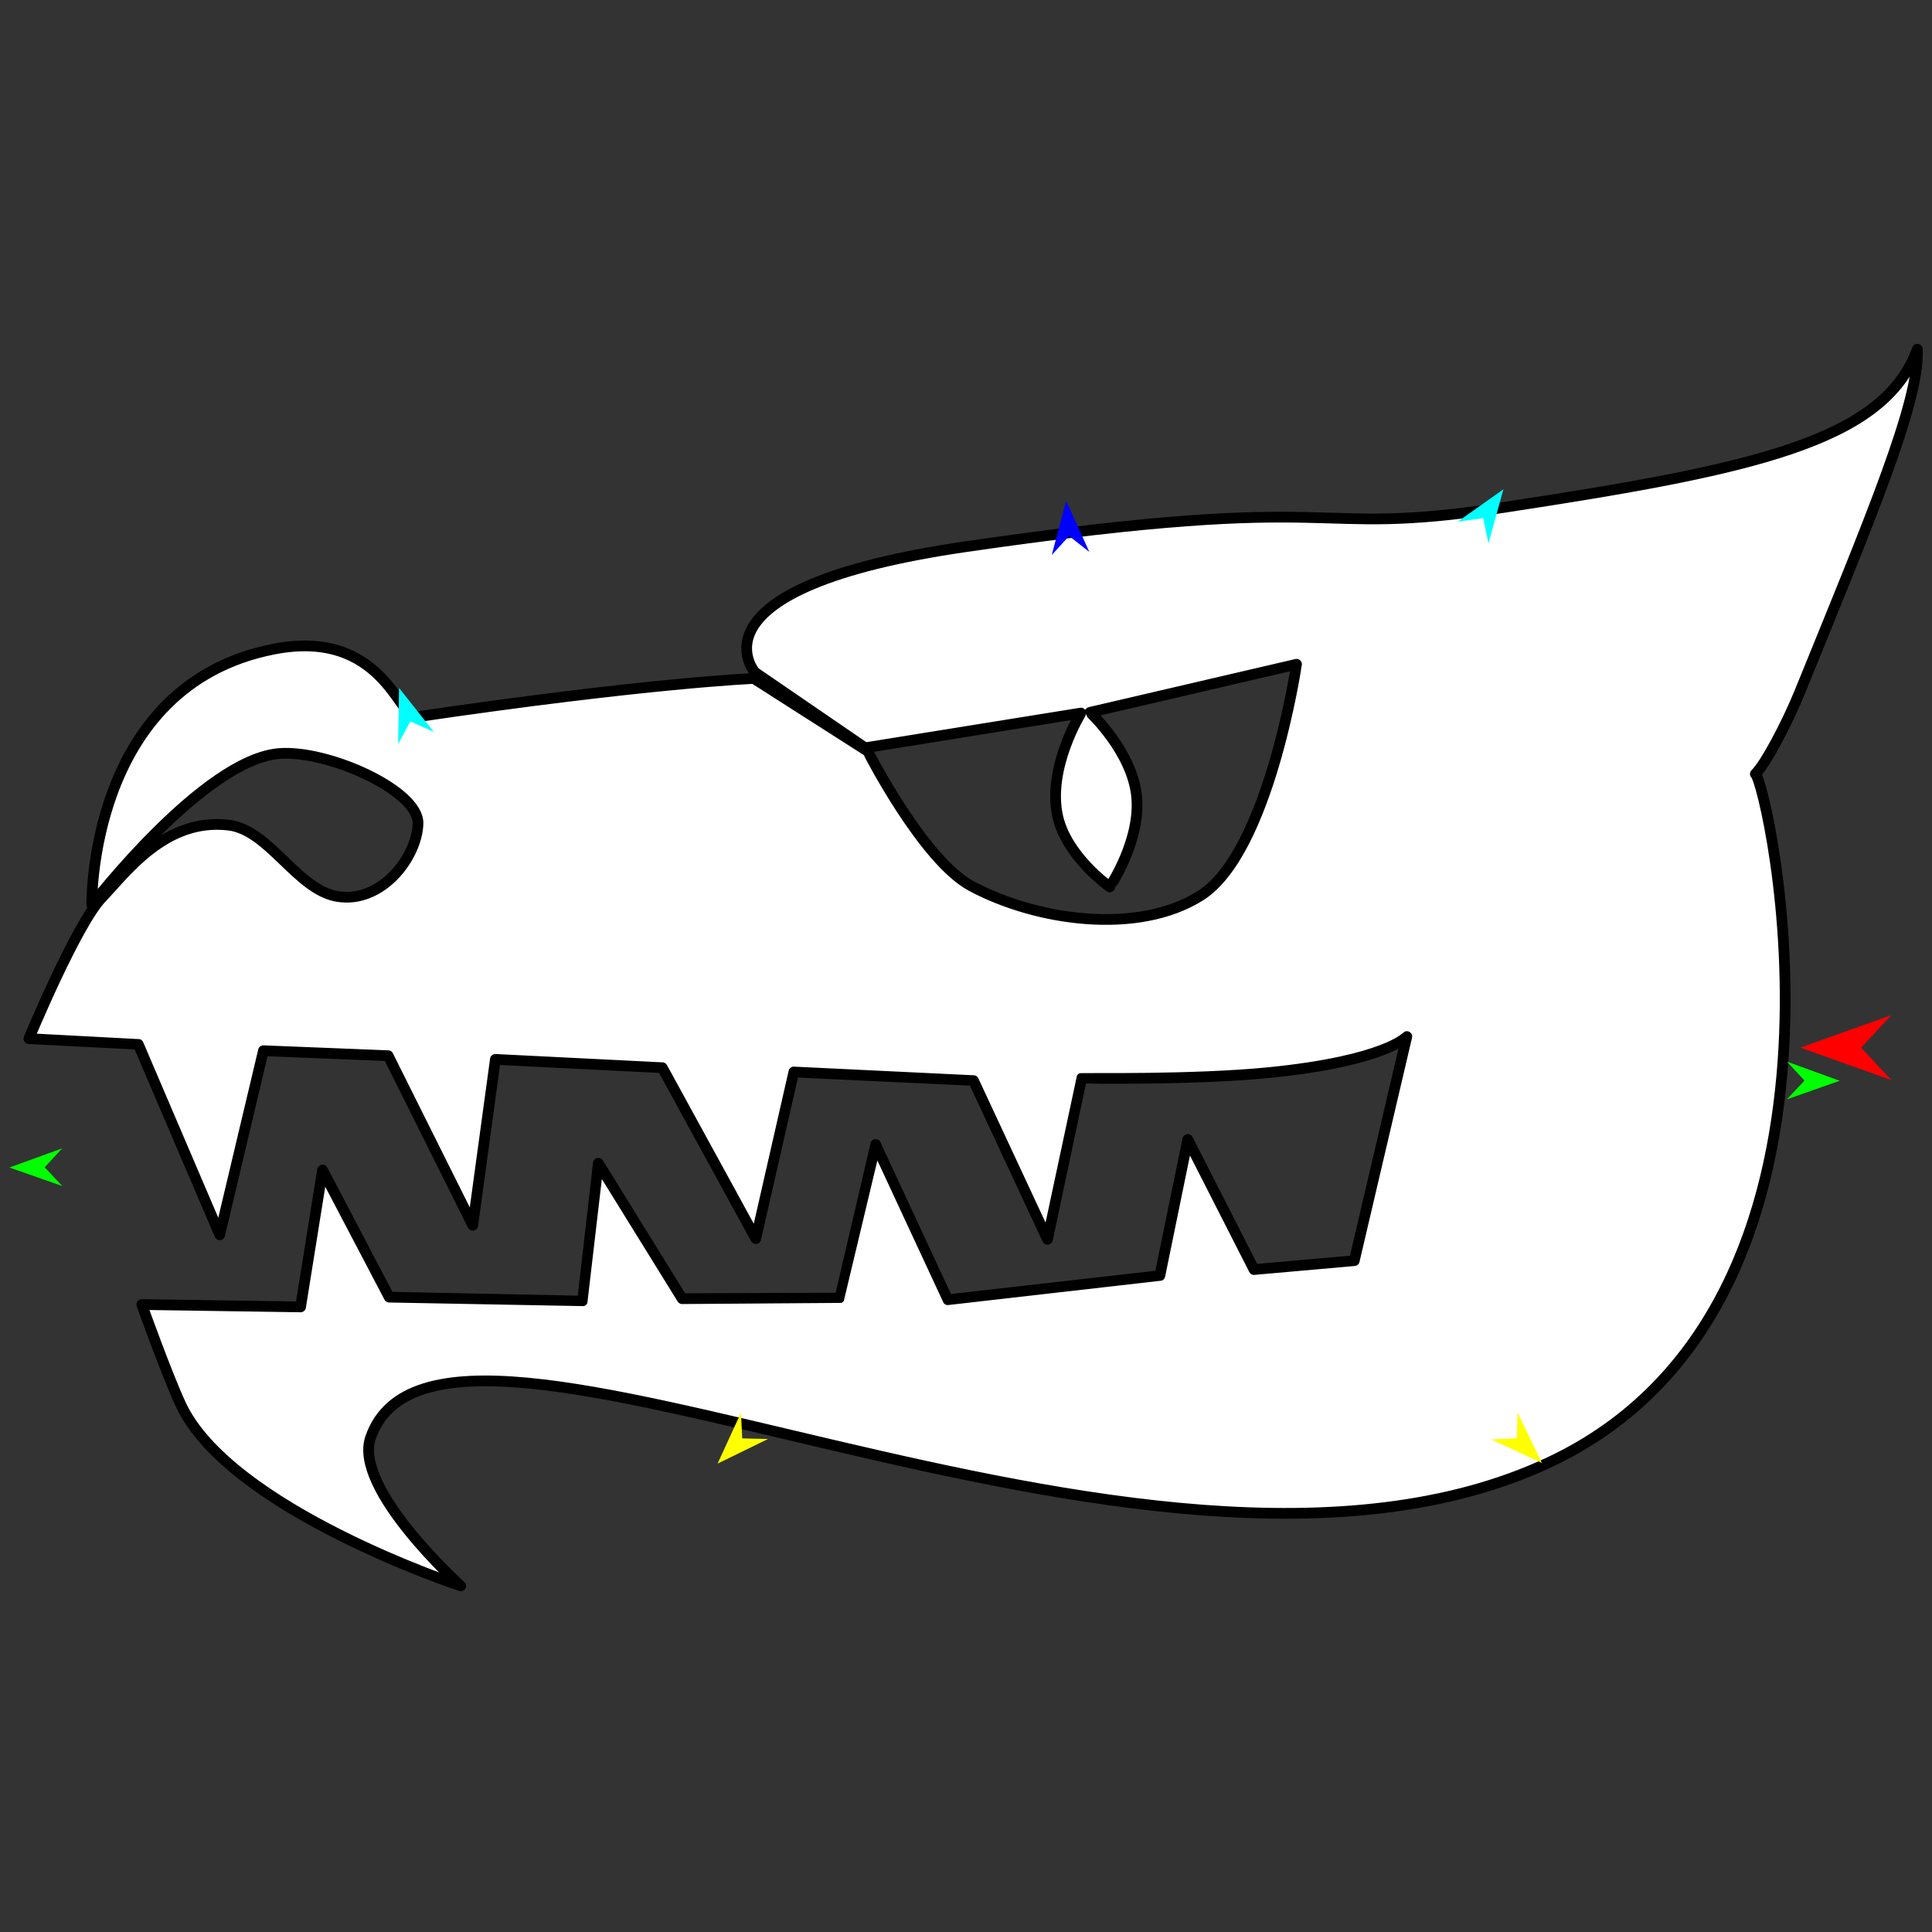 <?xml version="1.0" encoding="utf-8"?>
<!-- Generator: Moho 12.5 build 22414 -->
<!DOCTYPE svg PUBLIC "-//W3C//DTD SVG 1.1//EN" "http://www.w3.org/Graphics/SVG/1.1/DTD/svg11.dtd">
<svg version="1.1" id="Frame_0" xmlns="http://www.w3.org/2000/svg" xmlns:xlink="http://www.w3.org/1999/xlink" width="720px" height="720px">
<rect width="100%" height="100%" fill="#333333" stroke="none"/>
<g id="head_dragon">
<g id="head_dragon">
<path fill="#ffffff" fill-rule="evenodd" stroke="#000000" stroke-width="4" stroke-linecap="round" stroke-linejoin="round" d="M 559.895 189.180 C 484.436 200.685 505.844 182.526 359.897 203.733 C 254.490 219.050 281.312 250.526 281.304 250.530 C 281.308 250.533 322.424 278.684 322.428 278.686 C 322.436 278.685 402.828 265.737 402.836 265.736 C 402.835 265.740 390.208 286.039 394.145 304.125 C 397.425 319.187 413.579 330.518 413.581 330.520 C 413.582 330.517 425.448 312.972 423.544 296.336 C 421.651 279.802 406.238 265.471 406.237 265.467 C 406.244 265.466 483.167 247.550 483.175 247.548 C 483.172 247.557 472.831 317.809 447.280 333.847 C 423.941 348.496 386.259 343.223 361.984 330.184 C 343.972 320.508 323.374 279.969 323.370 279.964 C 323.366 279.962 280.922 252.852 280.917 252.849 C 280.905 252.850 241.769 254.408 155.039 267.177 C 148.988 268.068 142.436 233.999 102.016 241.903 C 32.860 255.428 34.209 337.238 34.207 337.244 C 34.214 337.239 75.958 283.038 104.072 280.824 C 122.194 279.398 156.011 294.575 155.773 306.858 C 155.534 319.258 142.198 336.986 125.539 334.041 C 110.625 331.404 100.306 309.314 85.270 307.502 C 61.518 304.640 46.815 325.333 38.041 334.418 C 28.470 344.329 10.766 387.062 10.764 387.068 C 10.768 387.068 51.531 389.195 51.535 389.196 C 51.538 389.203 81.882 460.146 81.885 460.153 C 81.887 460.146 98.159 391.578 98.161 391.572 C 98.166 391.572 144.647 393.431 144.651 393.431 C 144.654 393.437 176.174 456.610 176.177 456.616 C 176.178 456.610 184.615 394.804 184.616 394.798 C 184.622 394.798 246.810 397.900 246.816 397.900 C 246.819 397.906 281.669 461.584 281.672 461.590 C 281.674 461.584 295.828 399.508 295.830 399.502 C 295.833 399.502 362.770 402.683 362.774 402.684 C 362.777 402.689 390.360 461.861 390.363 461.867 C 390.364 461.861 403.071 401.836 403.074 401.831 C 403.077 401.830 444.922 402.521 472.877 399.732 C 516.468 395.384 524.267 386.296 524.272 386.294 C 524.270 386.303 504.708 469.804 504.706 469.813 C 504.702 469.813 467.356 473.125 467.352 473.126 C 467.350 473.121 442.650 424.639 442.648 424.634 C 442.647 424.639 432.248 475.360 432.246 475.365 C 432.243 475.366 353.245 484.366 353.241 484.366 C 353.237 484.361 326.354 426.538 326.352 426.533 C 326.350 426.538 312.860 483.651 312.857 483.656 C 312.854 483.657 254.228 483.977 254.225 483.977 C 254.221 483.972 222.987 433.510 222.984 433.505 C 222.983 433.510 217.039 484.810 217.037 484.815 C 217.033 484.816 145.046 483.402 145.043 483.402 C 145.041 483.397 120.196 436.029 120.194 436.024 C 120.193 436.029 112.021 487.039 112.020 487.044 C 112.014 487.044 52.842 486.161 52.836 486.161 C 52.837 486.165 62.082 512.031 67.325 523.343 C 85.530 562.623 171.691 591.015 171.702 591.022 C 171.699 591.016 131.443 554.801 138.116 535.717 C 164.362 460.653 426.151 615.501 577.021 545.133 C 702.937 486.404 658.526 291.102 654.171 288.429 C 657.748 285.056 665.814 269.979 670.835 257.631 C 696.862 193.631 715.454 149.627 714.543 130.153 C 701.880 164.703 652.902 175.000 559.895 189.180 Z"/>
</g>
<g id="specs">
<path fill="#ff0000" fill-rule="evenodd" stroke="none" d="M 670.946 390.419 C 670.949 390.418 704.847 378.312 704.850 378.311 C 704.849 378.312 693.585 390.418 693.584 390.419 C 693.585 390.420 704.849 402.526 704.850 402.528 C 704.847 402.526 670.949 390.420 670.946 390.419 Z"/>
<path fill="#0000ff" fill-rule="evenodd" stroke="none" d="M 397.330 186.643 C 397.331 186.645 405.965 205.688 405.966 205.689 C 405.965 205.689 398.417 199.749 398.416 199.749 C 398.415 199.749 391.948 206.851 391.947 206.851 C 391.948 206.849 397.329 186.645 397.330 186.643 Z"/>
<path fill="#00ff00" fill-rule="evenodd" stroke="none" d="M 3.513 435.091 C 3.515 435.090 23.169 427.959 23.171 427.958 C 23.171 427.959 16.663 435.024 16.663 435.025 C 16.663 435.025 23.242 442.025 23.242 442.025 C 23.240 442.025 3.515 435.092 3.513 435.091 Z"/>
<path fill="#ffff00" fill-rule="evenodd" stroke="none" d="M 267.414 545.448 C 267.415 545.446 276.142 526.446 276.143 526.444 C 276.143 526.445 276.603 536.040 276.603 536.041 C 276.604 536.041 286.206 536.273 286.207 536.273 C 286.205 536.274 267.416 545.447 267.414 545.448 Z"/>
<path fill="#ffff00" fill-rule="evenodd" stroke="none" d="M 574.648 545.215 C 574.647 545.214 565.541 526.392 565.541 526.390 C 565.541 526.391 565.273 535.993 565.273 535.994 C 565.272 535.994 555.676 536.419 555.675 536.419 C 555.677 536.420 574.646 545.215 574.648 545.215 Z"/>
<path fill="#00ff00" fill-rule="evenodd" stroke="none" d="M 685.615 402.774 C 685.613 402.773 665.959 395.641 665.957 395.641 C 665.957 395.641 672.465 402.707 672.465 402.708 C 672.465 402.708 665.886 409.707 665.886 409.708 C 665.888 409.707 685.613 402.775 685.615 402.774 Z"/>
<path fill="#00ffff" fill-rule="evenodd" stroke="none" d="M 560.284 182.350 C 560.284 182.352 554.714 202.505 554.713 202.507 C 554.713 202.506 552.722 193.109 552.722 193.108 C 552.721 193.108 543.205 194.417 543.204 194.417 C 543.206 194.416 560.282 182.351 560.284 182.350 Z"/>
<path fill="#00ffff" fill-rule="evenodd" stroke="none" d="M 148.719 256.382 C 148.719 256.384 148.373 277.290 148.373 277.292 C 148.374 277.291 152.936 268.838 152.937 268.838 C 152.938 268.838 161.697 272.780 161.698 272.780 C 161.696 272.778 148.721 256.383 148.719 256.382 Z"/>
</g>
</g>
</svg>
